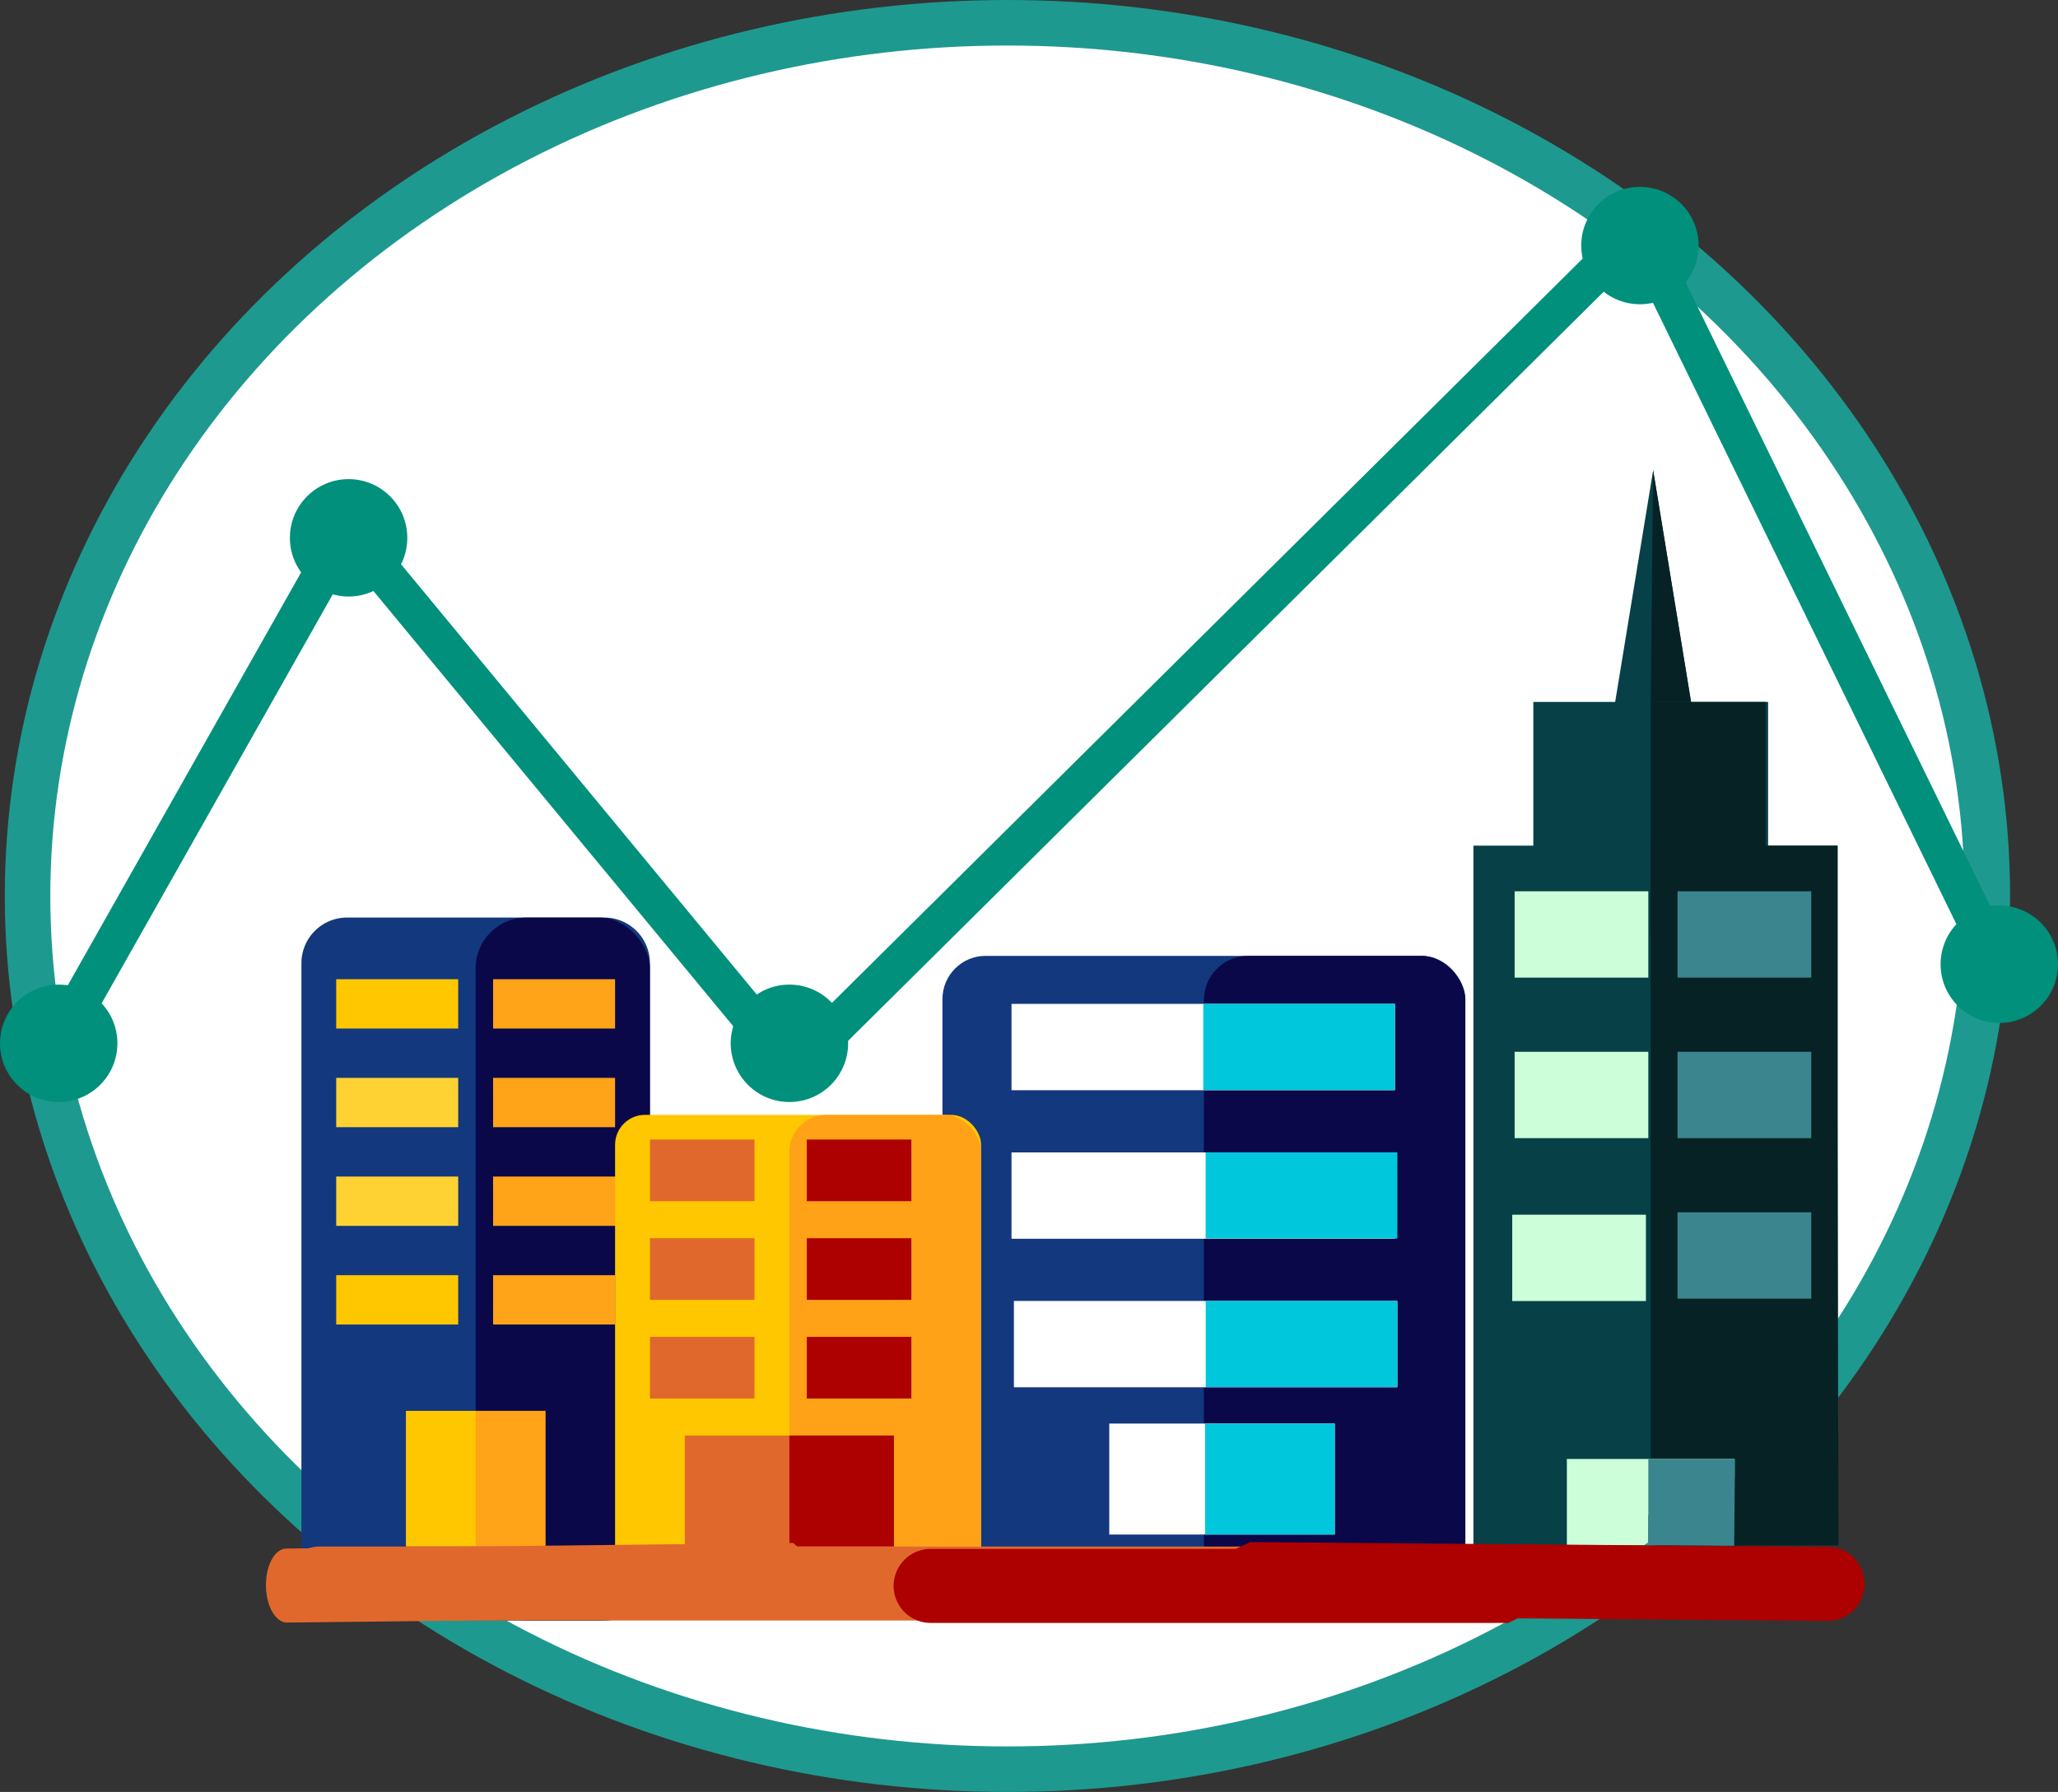 <svg id="Logo_cópia" data-name="Logo cópia" xmlns="http://www.w3.org/2000/svg" viewBox="0 0 859 748"><rect x="0" y="0" width="859" height="748" fill="#333333" stroke="none"/><defs><style>.cls-1,.cls-4{fill:#fff;}.cls-1{stroke:#1e998f;stroke-width:19px;}.cls-1,.cls-12{stroke-miterlimit:10;}.cls-2{fill:#13387d;}.cls-3{fill:#0a0849;}.cls-5{fill:#00c7db;}.cls-6{fill:#ffc700;}.cls-7{fill:#ea2b00;}.cls-8{fill:#ffa319;}.cls-9{fill:#ad0000;}.cls-10{fill:#ffd233;}.cls-11{fill:#ffa217;}.cls-12{fill:none;stroke:#00907c;stroke-width:16px;}.cls-13{fill:#e1682d;}.cls-14{fill:#072225;}.cls-15{fill:#074147;}.cls-16{fill:#ccffd9;}.cls-17{fill:#3b868e;}.cls-18{fill:#00907c;}</style></defs><title>Logo UrbanFix2</title><g id="Camada_30" data-name="Camada 30"><ellipse class="cls-1" cx="420.5" cy="374" rx="409" ry="364.5"/></g><g id="Camada_18" data-name="Camada 18"><path class="cls-2" d="M539.25,405H431.81a19.08,19.08,0,0,0-19,19V679.41s0,.05,0,.08q17.23,10.12,35.66,19h90.8a19.08,19.08,0,0,0,19-19V424A19.08,19.08,0,0,0,539.25,405Z" transform="translate(-287 -22)"/><rect class="cls-3" x="198.53" y="383" width="72.75" height="293.44" rx="21.15" ry="21.15"/></g><g id="Camada_19" data-name="Camada 19"><rect class="cls-2" x="393.38" y="399" width="218.25" height="277.44" rx="18.02" ry="18.02"/><rect class="cls-3" x="502.5" y="399" width="109.12" height="277.44" rx="18.46" ry="18.46"/></g><g id="Camada_27" data-name="Camada 27"><rect class="cls-4" x="422.2" y="419.04" width="160.05" height="36.04"/><rect class="cls-4" x="422.2" y="481.04" width="160.05" height="36.04"/><rect class="cls-4" x="423.2" y="543.04" width="160.05" height="36.04"/></g><g id="Camada_28" data-name="Camada 28"><rect class="cls-5" x="503.23" y="481" width="80.02" height="36"/><rect class="cls-5" x="502.23" y="419" width="80.02" height="36"/><rect class="cls-5" x="503.26" y="543" width="80.02" height="36"/></g><g id="Camada_24" data-name="Camada 24"><rect class="cls-6" x="169.43" y="588.92" width="58.2" height="56.63"/><rect class="cls-7" x="293.1" y="599.22" width="80.02" height="46.33"/><rect class="cls-8" x="198.53" y="588.92" width="29.1" height="56.63"/><rect class="cls-9" x="329.48" y="599.22" width="43.65" height="46.33"/><rect class="cls-6" x="140.33" y="408.74" width="50.92" height="20.59"/><rect class="cls-10" x="140.33" y="449.92" width="50.92" height="20.59"/><rect class="cls-10" x="140.33" y="491.11" width="50.92" height="20.59"/><rect class="cls-6" x="140.33" y="532.29" width="50.92" height="20.59"/><rect class="cls-8" x="205.81" y="408.74" width="50.92" height="20.59"/><rect class="cls-8" x="205.81" y="449.92" width="50.92" height="20.59"/><rect class="cls-8" x="205.81" y="491.11" width="58.2" height="20.59"/><rect class="cls-8" x="205.81" y="532.29" width="50.92" height="20.59"/></g><g id="Camada_22" data-name="Camada 22"><rect class="cls-6" x="256.73" y="465.37" width="152.77" height="205.92" rx="12.47" ry="12.47"/><rect class="cls-11" x="329.48" y="465.37" width="80.02" height="205.92" rx="15.42" ry="15.42"/></g><g id="Camada_17_cópia" data-name="Camada 17 cópia"><path class="cls-12" d="M682.5,27" transform="translate(-287 -22)"/></g><g id="Camada_25" data-name="Camada 25"><rect class="cls-13" x="285.83" y="599.22" width="87.3" height="46.33"/><rect class="cls-9" x="329.48" y="599.22" width="43.65" height="46.33"/><rect class="cls-4" x="463" y="594.22" width="94.13" height="46.33"/><polyline class="cls-5" points="503 640.55 503 594.22 557.13 594.22 557.13 640.55"/></g><g id="Camada_26" data-name="Camada 26"><rect class="cls-13" x="271.28" y="475.66" width="43.65" height="25.74"/><rect class="cls-13" x="271.28" y="516.85" width="43.65" height="25.74"/><rect class="cls-13" x="271.28" y="558.03" width="43.65" height="25.74"/><rect class="cls-9" x="336.75" y="475.66" width="43.65" height="25.74"/><rect class="cls-9" x="336.75" y="516.85" width="43.65" height="25.74"/><rect class="cls-9" x="336.75" y="558.03" width="43.65" height="25.74"/></g><g id="Camada_23" data-name="Camada 23"><path class="cls-14" d="M1053.62,375.9a412.27,412.27,0,0,0-77.82,67.47l.59,223.93,78-.2Z" transform="translate(-287 -22)"/><path class="cls-13" d="M826.56,667.55H420.44A15.47,15.47,0,0,0,407,675.43a475.45,475.45,0,0,0,42.44,23H826.56a15.44,15.44,0,0,0,0-30.89Z" transform="translate(-287 -22)"/><path class="cls-9" d="M971.29,668.65a15.39,15.39,0,0,0-1.73-.1H675.44a15.44,15.44,0,0,0,0,30.89H916.55A470.89,470.89,0,0,0,971.29,668.65Z" transform="translate(-287 -22)"/><path class="cls-15" d="M1054,375H902V671h65.1a415.81,415.81,0,0,0,86.9-73.07Z" transform="translate(-287 -22)"/><polygon class="cls-15" points="658 391.6 690 196.4 722 391.6 690 423.6 658 391.6"/><rect class="cls-15" x="640" y="293" width="98" height="96"/><rect class="cls-16" x="632.2" y="372.04" width="55.8" height="36.04"/><rect class="cls-16" x="632.2" y="439.04" width="55.8" height="36.04"/><rect class="cls-16" x="631.2" y="507.04" width="55.8" height="36.04"/><path class="cls-14" d="M976,666.19a412.27,412.27,0,0,0,78-67.26V375H976Z" transform="translate(-287 -22)"/><rect class="cls-14" x="689" y="293" width="48" height="96"/><polygon class="cls-14" points="690 196 689 293 705.84 293 690 196"/><rect class="cls-17" x="700.2" y="372.04" width="55.8" height="36.04"/><rect class="cls-17" x="700.2" y="439.04" width="55.8" height="36.04"/><rect class="cls-17" x="700.2" y="506.04" width="55.8" height="36.04"/><path class="cls-16" d="M941,667.07h32.17A434.65,434.65,0,0,0,1011,639.15V631H941Z" transform="translate(-287 -22)"/><path class="cls-17" d="M975,667.07h3.68q16.87-11.21,32.32-23.66V631H975Z" transform="translate(-287 -22)"/><path class="cls-13" d="M406.85,699.29l227.77-2.53c3.22,0,6-3.26,7.45-8A273.4,273.4,0,0,0,618,666.05l-211.5,2.35c-4.76.05-8.58,7-8.49,15.54S402.09,699.34,406.85,699.29Z" transform="translate(-287 -22)"/><path class="cls-9" d="M753.88,696.07a15.39,15.39,0,0,0,1.73.12l294.1,2.39a15.44,15.44,0,1,0,.25-30.89l-241.1-2A470.89,470.89,0,0,0,753.88,696.07Z" transform="translate(-287 -22)"/><path class="cls-17" d="M1011.14,631.18l-3.68,0q-17,11.08-32.51,23.4l-.1,12.38,36,.28Z" transform="translate(-287 -22)"/></g><circle class="cls-18" cx="145.5" cy="224.5" r="24.5"/><circle class="cls-18" cx="329.5" cy="435.5" r="24.5"/><circle class="cls-18" cx="684.5" cy="102.5" r="24.5"/><circle class="cls-18" cx="24.5" cy="435.5" r="24.5"/><circle class="cls-18" cx="834.5" cy="402.5" r="24.5"/><polyline class="cls-12" points="19 444 145 221 331 446 684 96 841.13 417.79"/></svg>